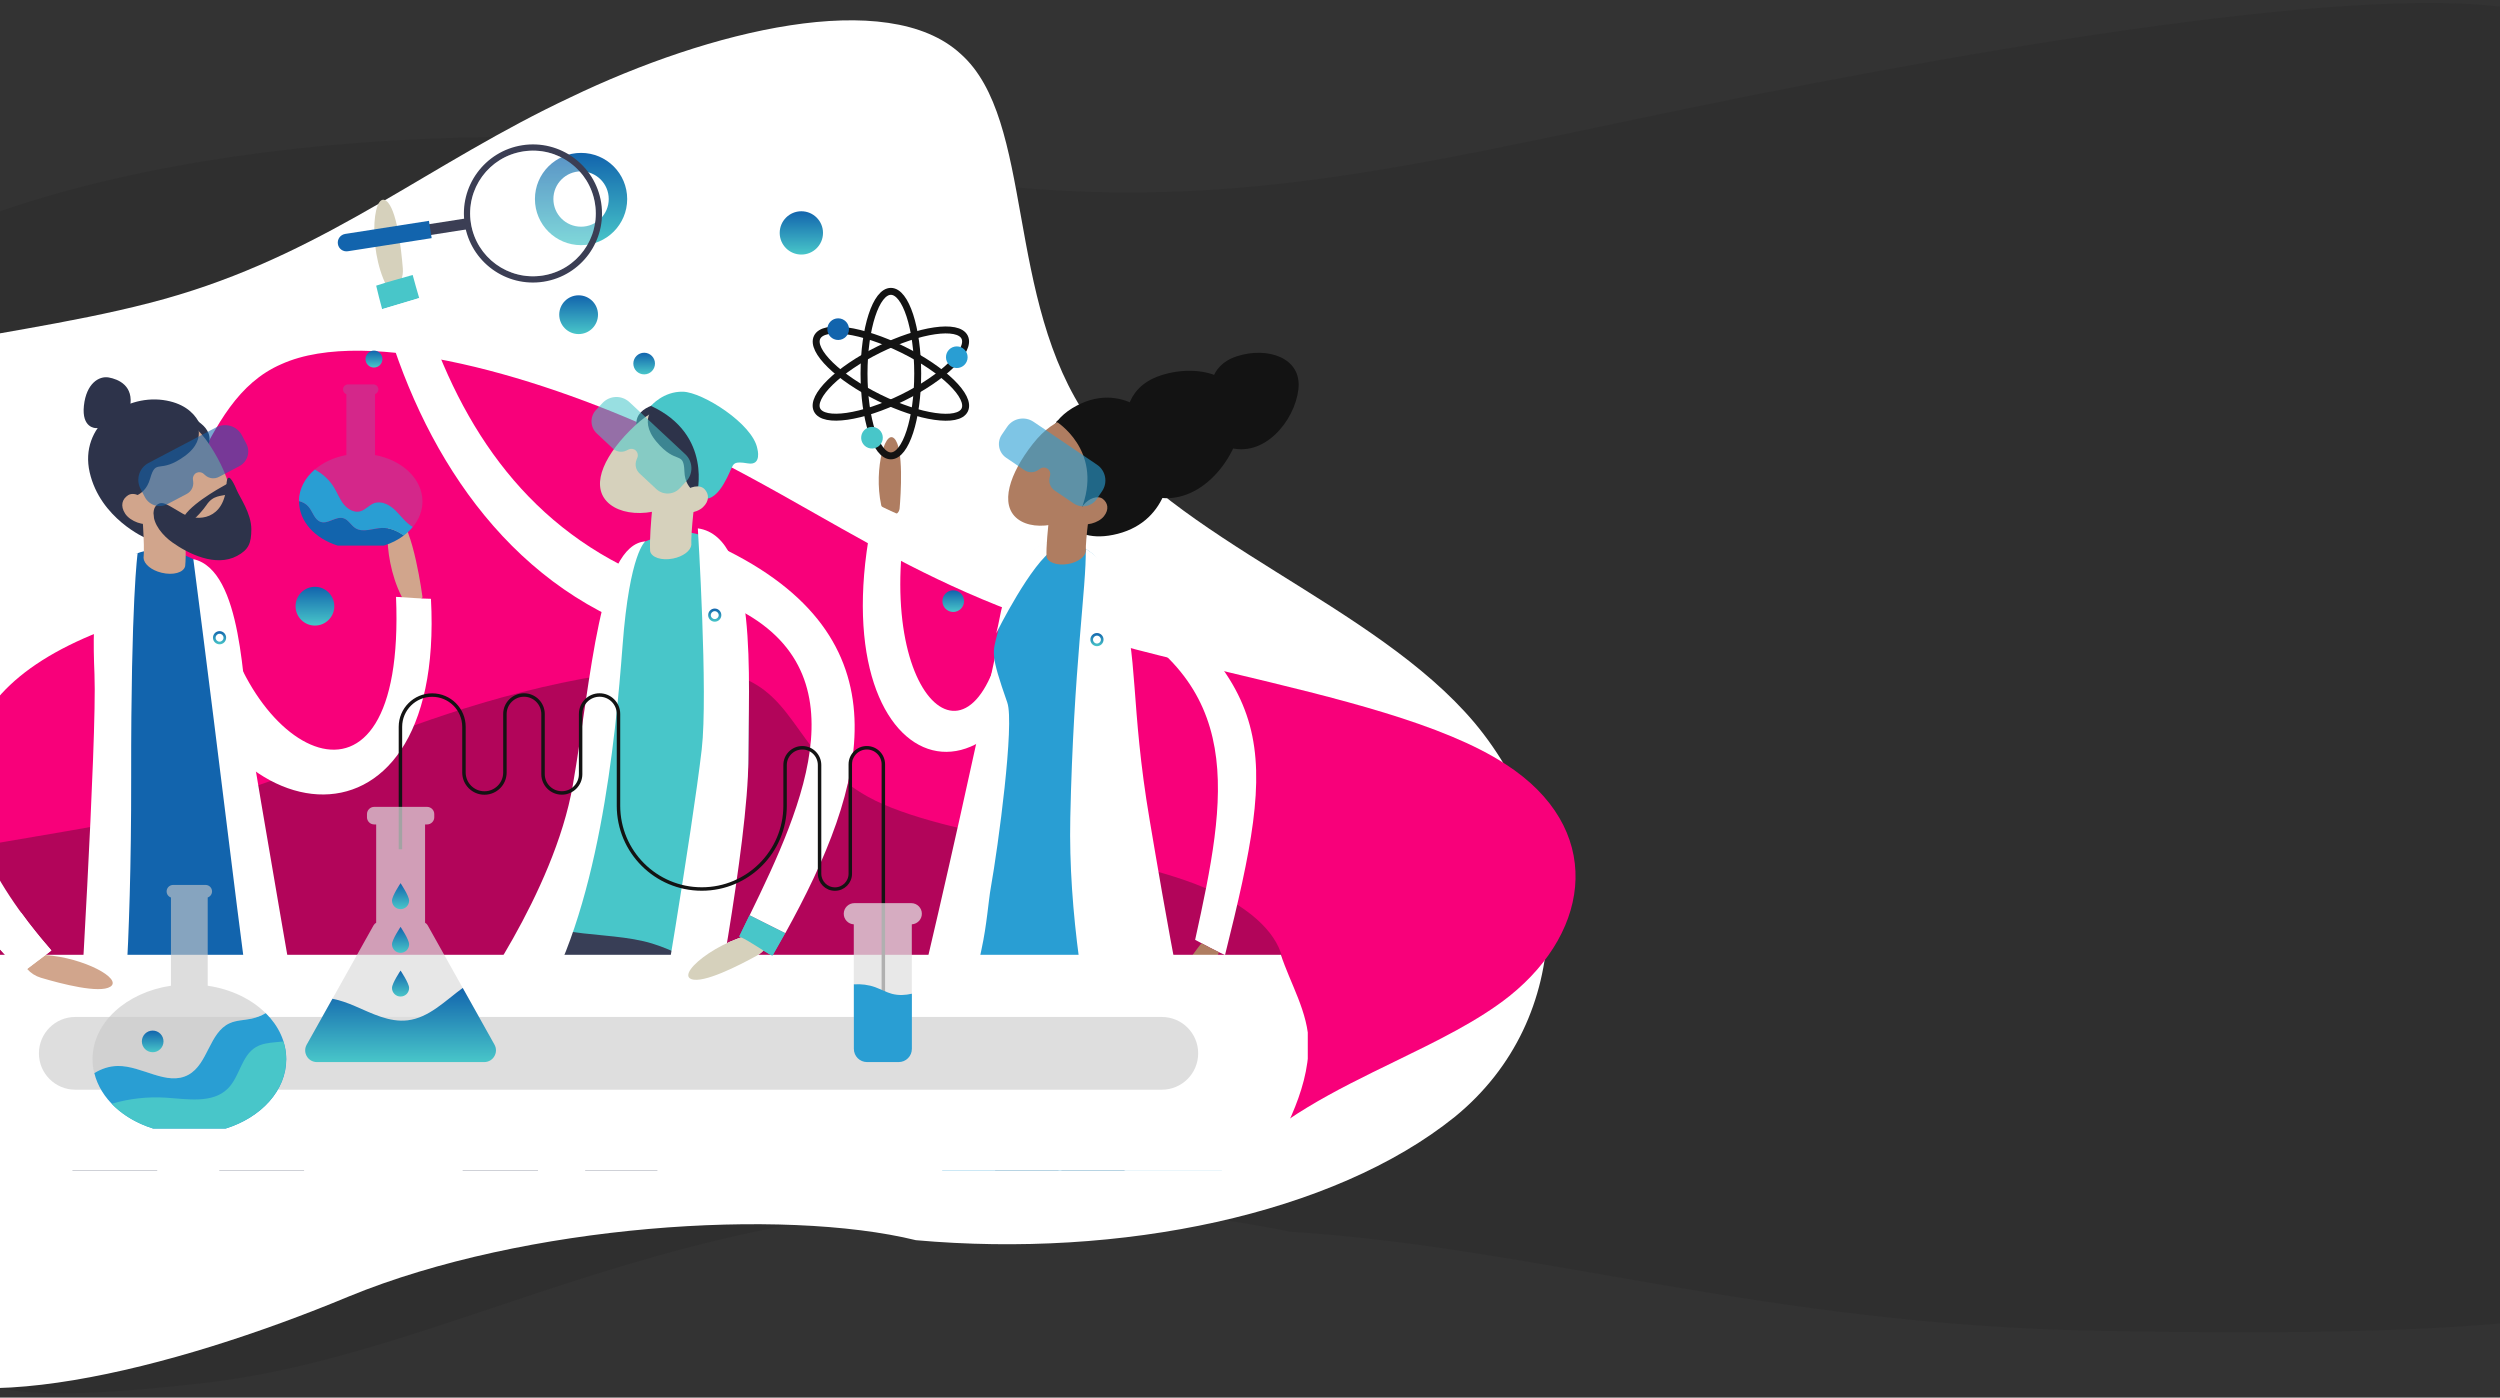 <svg xmlns="http://www.w3.org/2000/svg" viewBox="0 0 1440 805" width="1440" height="805">
	<rect x="0" y="0" width="1440" height="805" fill="#333333" stroke="none"/>
	<defs>
		<clipPath clipPathUnits="userSpaceOnUse" id="cp1">
			<path d="M-96.07 62.6L753.28 62.6L753.28 674.28L-96.07 674.28L-96.07 62.6Z" />
		</clipPath>
		<linearGradient id="grd1" gradientUnits="userSpaceOnUse"  x1="230.732" y1="569.048" x2="230.732" y2="611.761">
			<stop offset="0" stop-color="#1264ad"  />
			<stop offset="1" stop-color="#48c6c9"  />
		</linearGradient>
		<linearGradient id="grd2" gradientUnits="userSpaceOnUse"  x1="230.722" y1="508.711" x2="230.722" y2="523.683">
			<stop offset="0" stop-color="#1264ad"  />
			<stop offset="1" stop-color="#48c6c9"  />
		</linearGradient>
		<linearGradient id="grd3" gradientUnits="userSpaceOnUse"  x1="230.722" y1="533.876" x2="230.722" y2="548.848">
			<stop offset="0" stop-color="#1264ad"  />
			<stop offset="1" stop-color="#48c6c9"  />
		</linearGradient>
		<linearGradient id="grd4" gradientUnits="userSpaceOnUse"  x1="230.722" y1="559.042" x2="230.722" y2="574.014">
			<stop offset="0" stop-color="#1264ad"  />
			<stop offset="1" stop-color="#48c6c9"  />
		</linearGradient>
		<linearGradient id="grd5" gradientUnits="userSpaceOnUse"  x1="371.035" y1="203.181" x2="371.035" y2="215.652">
			<stop offset="0" stop-color="#1264ad"  />
			<stop offset="1" stop-color="#48c6c9"  />
		</linearGradient>
		<linearGradient id="grd6" gradientUnits="userSpaceOnUse"  x1="549.058" y1="340.022" x2="549.058" y2="352.492">
			<stop offset="0" stop-color="#1264ad"  />
			<stop offset="1" stop-color="#48c6c9"  />
		</linearGradient>
		<linearGradient id="grd7" gradientUnits="userSpaceOnUse"  x1="87.944" y1="593.615" x2="87.944" y2="606.086">
			<stop offset="0" stop-color="#1264ad"  />
			<stop offset="1" stop-color="#48c6c9"  />
		</linearGradient>
		<linearGradient id="grd8" gradientUnits="userSpaceOnUse"  x1="333.287" y1="170.1" x2="333.287" y2="192.428">
			<stop offset="0" stop-color="#1264ad"  />
			<stop offset="1" stop-color="#48c6c9"  />
		</linearGradient>
		<linearGradient id="grd9" gradientUnits="userSpaceOnUse"  x1="334.692" y1="88.071" x2="334.692" y2="141.212">
			<stop offset="0" stop-color="#1264ad"  />
			<stop offset="1" stop-color="#48c6c9"  />
		</linearGradient>
		<linearGradient id="grd10" gradientUnits="userSpaceOnUse"  x1="461.579" y1="121.691" x2="461.579" y2="146.634">
			<stop offset="0" stop-color="#1264ad"  />
			<stop offset="1" stop-color="#48c6c9"  />
		</linearGradient>
		<linearGradient id="grd11" gradientUnits="userSpaceOnUse"  x1="126.468" y1="363.534" x2="126.468" y2="371.126">
			<stop offset="0" stop-color="#1264ad"  />
			<stop offset="1" stop-color="#48c6c9"  />
		</linearGradient>
		<linearGradient id="grd12" gradientUnits="userSpaceOnUse"  x1="411.692" y1="350.52" x2="411.692" y2="358.112">
			<stop offset="0" stop-color="#1264ad"  />
			<stop offset="1" stop-color="#48c6c9"  />
		</linearGradient>
		<linearGradient id="grd13" gradientUnits="userSpaceOnUse"  x1="631.845" y1="364.619" x2="631.845" y2="372.21">
			<stop offset="0" stop-color="#1264ad"  />
			<stop offset="1" stop-color="#48c6c9"  />
		</linearGradient>
		<linearGradient id="grd14" gradientUnits="userSpaceOnUse"  x1="215.397" y1="201.944" x2="215.397" y2="211.704">
			<stop offset="0" stop-color="#1264ad"  />
			<stop offset="1" stop-color="#48c6c9"  />
		</linearGradient>
		<linearGradient id="grd15" gradientUnits="userSpaceOnUse"  x1="181.399" y1="338.005" x2="181.399" y2="360.333">
			<stop offset="0" stop-color="#1264ad"  />
			<stop offset="1" stop-color="#48c6c9"  />
		</linearGradient>
	</defs>
	<style>
		tspan { white-space:pre }
		.shp0 { opacity: 0.102;fill: #131313 } 
		.shp1 { fill: #ffffff } 
		.shp2 { fill: #f8007a } 
		.shp3 { opacity: 0.302;fill: #131313 } 
		.shp4 { fill: #af7d61 } 
		.shp5 { fill: #2d334a } 
		.shp6 { fill: #299ed3 } 
		.shp7 { fill: #131313 } 
		.shp8 { opacity: 0.6;fill: #299ed3 } 
		.shp9 { fill: #48c6c9 } 
		.shp10 { fill: #d6d1bc } 
		.shp11 { fill: #383e56 } 
		.shp12 { opacity: 0.561;fill: #48c6c9 } 
		.shp13 { fill: #d1a58c } 
		.shp14 { fill: #1264ad } 
		.shp15 { opacity: 0.561;fill: #1264ad } 
		.shp16 { fill: #adb1cc } 
		.shp17 { fill: #dedede } 
		.shp18 { opacity: 0.2;fill: #48c6c9 } 
		.shp19 { fill: none;stroke: #131313;stroke-width: 4 } 
		.shp20 { fill: none;stroke: #131313;stroke-width: 2 } 
		.shp21 { opacity: 0.71;fill: #dddddd } 
		.shp22 { opacity: 0.761;fill: #e0e0e0 } 
		.shp23 { opacity: 0.631;fill: #cacaca } 
		.shp24 { fill: url(#grd1) } 
		.shp25 { fill: url(#grd2) } 
		.shp26 { fill: url(#grd3) } 
		.shp27 { fill: url(#grd4) } 
		.shp28 { fill: url(#grd5) } 
		.shp29 { fill: url(#grd6) } 
		.shp30 { fill: url(#grd7) } 
		.shp31 { fill: url(#grd8) } 
		.shp32 { fill: url(#grd9) } 
		.shp33 { fill: url(#grd10) } 
		.shp34 { fill: url(#grd11) } 
		.shp35 { fill: url(#grd12) } 
		.shp36 { fill: url(#grd13) } 
		.shp37 { fill: url(#grd14) } 
		.shp38 { fill: url(#grd15) } 
		.shp39 { fill: #3b3e54 } 
		.shp40 { opacity: 0.302;fill: #ffffff } 
	</style>
	<path id="Layer" class="shp0" d="M114 797C-59.36 816.46 -16.6 784.15 -125.5 709.5C-234.45 633.99 -246.87 584.79 -237.91 462.81C-228.94 340.84 -190.91 213.9 -54.17 144.19C84.16 75.25 322.74 63.46 503.52 96.66C682.76 129.94 793.52 99.25 975.46 61.75C1157.39 24.25 1389.67 -14.12 1463.4 8.5C1537.13 31.11 1455.81 302 1514.2 413.56C1574.12 525.04 1638.86 679.92 1587.08 722.03C1536.83 764.05 1398.09 770.14 1208.08 766.53C1016.52 763 885.09 718.47 743.59 709.5C435.02 648.47 288.94 778.31 114 797Z" />
	<path id="Layer" class="shp1" d="M527.55 714.35C645.38 724.89 768.15 699.5 837.86 643.39C907.61 586.62 907.1 485.52 849.34 416.33C791.54 347.8 676.5 311.2 627.44 242.18C578.42 172.5 596.24 69.06 553.31 31.02C511.22 -7.73 408.45 17.62 328.67 56.02C248.13 93.82 190.67 143.37 102.87 169.83C15.07 196.29 -102.98 198.35 -164.79 240.97C-226.57 282.93 -232.91 365.5 -196.02 426.07C-158.38 487.25 -102.82 609.95 -83.32 697.59C-63.83 785.24 -116.37 740.48 -72.8 781.1C-29.23 821.72 99.79 788.9 201.16 746.67C302.49 705.1 451.01 695.58 527.55 714.35Z" />
	<path id="Layer" fill-rule="evenodd" class="shp2" d="M710.84 671.73L-59.32 671.73C-127.97 654.68 -192.44 634.71 -229.25 606.84C-291.87 558.92 -275.06 487.99 -204.49 446.08C-170.72 426.23 -124.62 413.04 -78.98 399.99C-29.33 385.78 19.77 371.73 51.86 349.43C82.79 327.74 97.78 298.14 111.39 271.27C124.91 244.57 137.07 220.57 162.14 209.73C211.69 187.39 313.35 217.06 389.24 253.25C418.59 266.95 444.19 281.47 469.43 295.78C510.21 318.91 550.05 341.51 603.22 359.25C635.13 369.9 671.86 378.68 708.34 387.39C770.25 402.19 831.45 416.81 867.15 440.14C923.96 476.74 917.17 535.45 869.47 573.72C851.39 588.09 827.77 599.57 803.48 611.39C769.48 627.93 734.15 645.12 710.84 671.73Z" />
	<path id="Layer" fill-rule="evenodd" class="shp3" d="M14.64 626.17L595.76 626.17C642.42 617.64 685.4 607.66 710.7 594.16C756.89 569.24 744.64 532.51 692.77 510.89C667.94 500.65 634.03 493.88 600.46 487.18C563.93 479.89 527.81 472.68 504.23 461.17C481.5 449.98 470.52 434.66 460.55 420.76C450.64 406.94 441.74 394.52 423.3 388.94C386.86 377.43 311.97 392.95 256.03 411.81C234.4 418.95 215.53 426.5 196.92 433.96C166.85 446 137.48 457.76 98.31 467.03C74.8 472.59 47.74 477.19 20.87 481.76C-24.74 489.51 -69.82 497.17 -96.14 509.31C-138.03 528.36 -133.14 558.77 -98.09 578.53C-84.81 585.95 -67.45 591.87 -49.58 597.96C-26.4 605.86 -2.37 614.05 14.64 626.17Z" />
	<g id="Clip-Path" clip-path="url(#cp1)">
		<g id="Layer">
			<path id="Layer" class="shp1" d="M581.76 337.97C581.76 337.97 530.5 582.34 505.11 666.05C505.11 666.05 536.07 694.58 564.81 686.55C612.23 673.26 602.82 494.45 590.24 407.34C585.95 377.77 581.76 337.97 581.76 337.97Z" />
			<path id="Layer" class="shp4" d="M516.28 296.08C517.36 295.37 518.07 294.17 518.18 292.87C518.85 285.14 520.68 258.03 515.12 252.58C509.14 246.72 502.46 274.72 508.55 294.66C509.37 297.38 512.62 298.5 514.97 296.94L516.28 296.08Z" />
			<path id="Layer" class="shp1" d="M521.91 298.13C515.94 295.63 510.3 293.24 504.4 289.92C467.48 446.73 578.74 490.04 611.75 342.15C616.79 319.52 609.58 328.11 597.11 328.41C597.11 325.01 597.15 325.01 597.11 328.41C584.64 328.71 582.96 328.75 581.02 345.88C568.06 457.93 503.28 409.17 521.91 298.13Z" />
			<path id="Layer" class="shp1" d="M688.4 541.34C694.67 544.74 699.83 547.47 705.61 550.12C735.97 428.51 737.5 395.28 633.03 321.09C617.05 309.74 606.74 338.68 631.65 350.81C719.09 393.38 706.66 458.31 688.4 541.34Z" />
			<path id="Layer" class="shp1" d="M568.06 905.94C575.12 909.11 575.53 914.86 582.92 917.18C605.1 787.17 604.8 620.8 635.01 503.3C615.48 499.08 595.92 495.08 576.35 491.09C552.9 628.15 597.41 750.77 568.06 905.94Z" />
			<path id="Layer" class="shp5" d="M576.31 491.09C595.88 495.08 615.44 499.08 634.97 503.3C606.93 612.36 607.15 763.2 589.35 888.32L570.75 890.52C594.5 742.55 553.69 623.6 576.31 491.09Z" />
			<path id="Layer" class="shp1" d="M621.53 907.62C628.77 910.31 629.56 916.06 637.06 917.89C650.76 786.72 639.71 620.72 662.23 501.5C642.48 498.55 622.69 495.83 602.9 493.1C588.41 631.44 640.76 750.88 621.53 907.62Z" />
			<path id="Layer" class="shp5" d="M602.9 493.1C622.69 495.83 642.48 498.55 662.23 501.5C641.32 612.17 651.32 762.68 641.62 888.65L623.21 892.05C637.32 742.89 588.9 626.81 602.9 493.1Z" />
			<path id="Layer" class="shp6" d="M712.33 704.13C710.62 698.53 708.9 692.82 707.22 687.03C685.15 610.6 668.42 519.88 660.58 473.8C649.2 406.74 652.59 377.25 641.73 344.65C637.17 330.99 636.35 322.92 625.34 316.13C624.07 315.34 622.69 314.6 621.16 313.85C618.99 312.8 616.86 312.06 614.85 311.65C593.19 307.05 580.2 335.95 576.61 355.59C575.9 359.44 575.19 362.35 574.56 364.81C574.56 364.81 574.56 364.81 574.56 364.85C571.65 376.09 570.41 376.72 580.2 404.69C584.45 416.79 574.97 487.43 570.71 511.25C569.33 518.98 568.44 532.64 565.37 546.72C547.15 630.99 535.47 721.01 525.72 807.89C525.39 810.92 525.05 813.98 524.71 817C533.6 817.23 542.56 815.88 551.07 813.49C571.46 807.71 590.17 797.92 611.08 793.74C625 790.98 638.85 791.84 652.82 794.49C661.4 796.13 669.17 799.87 678.1 800.46C691.01 801.28 702.48 800.2 714.16 792.7C721.82 787.77 733.35 787.1 740.34 776.98C730.4 757.53 721 732.17 712.33 704.13Z" />
			<path id="Layer" class="shp1" d="M655.65 699.62C678.47 699.99 698.41 691.48 707.22 687.03C685.15 610.64 670.07 518.57 662.23 472.49C650.84 405.44 655.99 377.28 645.16 344.69C640.61 331.02 636.39 322.92 625.38 316.13C625.9 337.63 618.36 384.3 616.49 470.96C614.14 579.99 655.65 699.62 655.65 699.62Z" />
			<path id="Layer" class="shp1" d="M573.81 364.78C573.81 364.81 573.81 364.81 573.81 364.78C573.81 364.81 594.27 323.48 607.42 316.13C610.33 314.48 612.53 312.99 614.1 311.61C592.44 307.02 579.45 335.92 575.87 355.55C575.19 359.4 574.45 362.35 573.81 364.78Z" />
			<path id="Layer" class="shp4" d="M692.02 543.28C685.49 551.69 671.64 570.65 673.17 577.86C674.88 585.96 694.64 568.11 702.14 548.48C698.82 546.83 695.53 545.15 692.02 543.28Z" />
			<path id="Layer" class="shp7" d="M607.98 290.55C607.98 290.55 614.1 315.15 643.86 307.46C673.62 299.77 676.71 268.97 672.87 255.12C669.02 241.26 645.84 217.89 617.57 235.14C589.35 252.43 607.98 290.55 607.98 290.55Z" />
			<path id="Layer" class="shp4" d="M632.8 285.4C619.36 302.54 596.55 307.05 586.06 298.84C575.61 290.63 581.47 272.78 594.91 255.68C608.35 238.54 623.66 236.49 634.15 244.7C644.64 252.91 646.25 268.3 632.8 285.4Z" />
			<path id="Layer" class="shp4" d="M629.67 280.39L607.12 276.74C606.6 279.83 602.34 309.29 602.79 320.53C603.38 324 608.95 325.95 615.22 324.86C620.82 323.89 625.04 320.76 625.41 317.62L625.45 317.62C625.15 310.86 627.91 291.19 629.67 280.39Z" />
			<path id="Layer" class="shp7" d="M648.82 245.04C648.82 245.04 645.57 223.75 668.69 216.21C691.8 208.71 718.27 217.22 715.39 241.41C712.52 265.61 688.92 294.25 661.7 285.29C634.49 276.36 648.82 245.04 648.82 245.04Z" />
			<path id="Layer" class="shp7" d="M697.44 227C697.44 227 694.97 210.87 712.48 205.2C729.96 199.52 750.04 205.94 747.88 224.28C745.71 242.61 727.83 264.3 707.22 257.51C686.61 250.71 697.44 227 697.44 227Z" />
			<path id="Layer" class="shp7" d="M608.42 242.8C608.42 242.8 634.56 258.81 623.77 290.77C618.69 305.78 661.82 265.5 661.82 265.5C661.82 265.5 634.26 225.77 608.42 242.8Z" />
			<path id="Layer" class="shp4" d="M635.87 297.35C632.73 301.34 624.78 303.32 621.9 301.04C619.03 298.76 620.82 294.99 623.96 291C627.09 287 632.36 285.14 635.23 287.38C638.11 289.65 639 293.39 635.87 297.35Z" />
			<path id="Layer" class="shp8" d="M580.09 245.89L577.02 250.41C574.07 254.78 575.19 260.75 579.6 263.7L590.05 270.8C592.48 272.44 595.65 272.4 598.04 270.72L599.13 269.98C600.4 269.08 602.08 269.08 603.35 269.94C604.62 270.8 605.21 272.37 604.88 273.86L604.58 275.13C603.91 277.97 605.06 280.92 607.49 282.56L618.47 289.99C622.84 292.94 628.81 291.82 631.76 287.41L634.82 282.9C638.22 277.86 636.91 271.06 631.87 267.66L595.36 242.98C590.32 239.55 583.48 240.86 580.09 245.89Z" />
			<path id="Layer" class="shp1" d="M443.62 539.44C442.95 544.11 440.11 548.14 436 550.42C425.44 556.24 405.16 566.58 398.22 563.97C388.66 560.42 419.5 536.79 443.99 536.79L443.62 539.44Z" />
			<path id="Layer" class="shp9" d="M425.81 539.4C432.71 542.5 438.02 546.87 444.89 550.53C447.39 546.2 449.85 541.87 452.24 537.53L431.71 527.23C429.73 531.37 427.75 535.44 425.81 539.4Z" />
			<path id="Layer" class="shp1" d="M414.35 314.89C388.32 302.57 389.4 335.8 415.69 346.67C500.33 381.69 462.81 463.64 431.78 527.23L452.32 537.53C499.47 452.48 524.12 366.87 414.35 314.89Z" />
			<path id="Layer" class="shp10" d="M227.1 167.08C230.61 163.94 232.44 159.35 232.03 154.64C231.06 142.62 228.44 120.03 222.43 115.66C214.18 109.65 211.53 148.41 225.08 168.87L227.1 167.08Z" />
			<path id="Layer" class="shp9" d="M237.7 158.38C230.65 160.43 224.26 162.04 216.68 164.54C217.73 169.06 218.89 173.57 220.12 178.09L241.47 171.71C240.17 167.3 238.9 162.86 237.7 158.38Z" />
			<path id="Layer" class="shp1" d="M370.25 331.4C300.77 301.15 262.87 242.12 241.51 171.67L220.16 178.05C242.11 258.59 290.95 336.21 375.07 364.74C395.12 371.53 391.76 340.77 370.25 331.4Z" />
			<path id="Layer" class="shp11" d="M409.49 529.43L385.97 639.95L362.33 750.47L359.27 764.47L359.24 764.69C359.24 764.69 359.2 764.81 359.24 764.77L359.27 764.58C359.31 764.47 359.31 764.32 359.31 764.21L359.35 763.95C359.38 763.61 359.35 763.57 359.35 763.5C359.35 763.5 359.35 763.57 359.35 763.61L359.35 763.69L359.35 763.8L359.35 763.99C359.35 764.58 359.35 765.48 359.42 766.41C359.54 768.28 359.72 770.44 359.94 772.57C360.43 776.9 361.03 781.42 361.7 785.98C362.37 790.49 363.08 795.09 363.83 799.68C366.85 818.01 370.21 836.49 373.65 854.94L384.03 910.46C385.75 919.72 387.46 929.01 389.11 938.39C389.93 943.05 390.75 947.76 391.5 952.54C391.87 954.93 392.24 957.32 392.58 959.78C392.76 961.01 392.91 962.28 393.06 963.63C393.14 964.3 393.21 964.97 393.25 965.75C393.29 966.13 393.32 966.54 393.32 966.95L393.36 967.62L393.4 968.41L369.76 969.12C369.76 969.08 369.76 969.04 369.76 969L369.73 968.78L369.65 968.22C369.58 967.81 369.5 967.32 369.43 966.84C369.24 965.83 369.06 964.78 368.83 963.7C368.42 961.54 367.94 959.3 367.45 957.06C366.48 952.57 365.43 948.02 364.35 943.5C362.19 934.43 359.98 925.32 357.7 916.17L344.12 861.32C339.6 842.99 335.15 824.66 330.97 806.03C329.93 801.36 328.92 796.69 327.95 791.95C326.98 787.21 326.04 782.47 325.19 777.46C324.77 774.96 324.36 772.42 324.03 769.62C323.88 768.2 323.73 766.75 323.62 764.99L323.58 764.32L323.58 763.99L323.58 763.61L323.58 762.83L323.58 761.97C323.62 761.33 323.62 760.7 323.73 759.77L323.77 759.47C323.77 759.36 323.8 759.24 323.8 759.09L323.92 758.27L324.06 757.49L326.27 743.75L343.55 632.18L360.73 520.55L409.49 529.43Z" />
			<path id="Layer" class="shp11" d="M370.21 528.35C355.17 564.31 340.19 600.34 325.33 636.4C317.9 654.44 310.51 672.47 303.16 690.5C299.5 699.54 295.84 708.54 292.22 717.58C288.59 726.57 285.01 735.61 281.54 744.57L279 751.25C278.18 753.46 277.36 755.7 276.57 757.79L276.01 759.36L275.75 760.1L275.53 760.77L275.15 761.86C275.15 761.82 275.15 761.86 275.15 761.78C275.19 761.67 275.19 761.56 275.23 761.45L275.26 761.15L275.26 761L275.26 760.85C275.26 760.81 275.26 760.77 275.26 760.74L275.26 760.77C275.26 760.77 275.26 760.85 275.26 760.89C275.26 760.92 275.26 761 275.26 761.07L275.26 761.3L275.26 761.56C275.26 761.75 275.26 761.93 275.26 762.15C275.26 763.01 275.3 764.02 275.34 765.07C275.45 767.16 275.6 769.44 275.82 771.71C276.01 773.99 276.27 776.34 276.5 778.7C276.98 783.4 277.58 788.14 278.18 792.92C279.37 802.48 280.72 812.08 282.06 821.67C283.44 831.27 284.86 840.9 286.28 850.53L295.09 908.4C296.55 918.08 298 927.75 299.42 937.45C300.13 942.31 300.8 947.2 301.44 952.13C301.77 954.59 302.07 957.06 302.37 959.63C302.52 960.9 302.67 962.21 302.78 963.55C302.86 964.22 302.89 964.93 302.97 965.68C303.01 966.43 303.08 967.17 303.08 968.26L279.45 968.97L279.3 967.88C279.22 967.43 279.15 966.87 279.07 966.35C278.92 965.27 278.74 964.15 278.51 962.99C278.1 960.71 277.69 958.36 277.24 956.01C276.35 951.31 275.41 946.56 274.44 941.82C272.5 932.3 270.49 922.78 268.51 913.26L256.37 855.95C254.36 846.35 252.38 836.79 250.44 827.16C248.49 817.53 246.59 807.89 244.8 798.15C243.9 793.26 243.04 788.37 242.22 783.4C241.81 780.9 241.4 778.4 241.03 775.86C240.65 773.28 240.32 770.71 240.02 767.94C239.87 766.56 239.76 765.14 239.65 763.54C239.61 763.13 239.61 762.75 239.57 762.3L239.53 761.67L239.53 761L239.53 760.25C239.53 759.99 239.53 759.77 239.53 759.47L239.57 758.61L239.65 757.6L239.68 757.3L239.72 757L239.79 756.37C239.79 756.26 239.83 756.14 239.83 756.03L239.91 755.62L240.06 754.8C240.17 754.16 240.32 753.57 240.47 752.97L240.8 751.7L240.95 751.1L241.1 750.58L241.4 749.5L241.7 748.49L242.26 746.55C243.01 744.01 243.75 741.62 244.54 739.23L246.81 732.1C249.88 722.69 253.01 713.39 256.19 704.1C259.36 694.8 262.53 685.54 265.71 676.32C272.09 657.84 278.55 639.35 285.01 620.91C297.97 584.02 311 547.21 324.14 510.35L370.21 528.35Z" />
			<path id="Layer" class="shp9" d="M415.95 527.49C417.37 522.53 418.79 517.56 420.06 512.67C420.88 509.46 421.63 506.21 422.3 503.11C423.83 496.05 425.06 488.96 426.29 482.01C426.89 478.73 427.26 475.52 427.68 472.42C428.72 464.69 429.58 457.07 430.25 449.46C430.55 446.17 430.92 443.07 431 439.86C431.26 419.06 431.15 397 429.21 376.65C428.09 364.78 428.38 353.01 425.58 342.26C417.22 310.19 403.97 299.1 371.78 311.83C359.87 318.07 349.53 341.59 350.27 364.29C351.1 389.23 351.39 419.62 345.76 445.57C345.42 447.18 344.82 449.79 344.23 451.81C343.4 454.68 342.58 457.67 341.61 460.88C340.27 465.36 338.77 470.14 337.13 474.88C336.12 477.76 335.04 480.86 333.85 483.96C331.72 489.45 329.11 495.27 326.34 500.65C325.6 502.14 324.59 503.97 323.77 505.35C322.94 506.73 322.27 507.89 321.49 509.16C319.62 512.15 317.57 515.21 315.74 518.12C313.91 521.03 312.15 523.53 310.32 526.37C309.54 527.6 308.76 528.84 307.97 530.11C313.35 532.53 318.5 534.77 324.33 535.89C339.49 538.8 355.88 538.69 370.77 542.16C383.95 545.23 394.74 551.72 407.03 556.69C408.97 550.12 411.1 543.36 413.11 536.79C414.08 533.65 415.06 530.55 415.95 527.49Z" />
			<path id="Layer" class="shp5" d="M384.59 231.63C384.59 231.63 365.99 232.68 366.55 244.44C367.11 256.16 388.06 243.02 388.06 243.02C388.06 243.02 393.32 229.84 384.59 231.63Z" />
			<path id="Layer" class="shp10" d="M400.31 282.3C383.58 297.98 359.12 299.06 349.53 288.83C339.93 278.6 348.89 260.98 365.58 245.3C382.31 229.62 398.55 229.91 408.15 240.11C417.74 250.38 417.03 266.62 400.31 282.3Z" />
			<path id="Layer" class="shp10" d="M401.95 274.68L378.13 271.28C377.64 274.53 373.76 305.63 374.47 317.43C375.18 321.09 381.08 323.03 387.61 321.73C393.51 320.57 397.88 317.21 398.18 313.89L398.22 313.89C397.81 306.83 400.34 286.11 401.95 274.68Z" />
			<path id="Layer" class="shp5" d="M413.23 274.76C413.23 274.76 420.62 261.17 416.62 249.18C412.63 237.19 396.83 221.66 378.73 232.08C378.73 232.08 366.55 240.67 378.13 254.44C389.7 268.22 393.77 259.19 394.22 271.58C394.67 283.98 404.86 284.5 404.71 287.08L413.23 274.76Z" />
			<path id="Layer" class="shp1" d="M401.95 304.33C401.95 304.33 407.92 399.84 404.19 431.68C398.63 479.55 378.09 600.08 378.09 600.08L407.77 604.56C407.77 604.56 431.04 485.79 431.04 437.36C431.07 392.37 436.97 309.18 401.95 304.33Z" />
			<path id="Layer" class="shp1" d="M371.74 311.83C371.74 311.83 362.67 317.96 358.6 371.8C354.53 425.64 344.86 527.23 307.97 583.76L269.22 581.93C269.22 581.93 319.14 514.76 329.96 452.14C340.83 389.57 345.24 313.77 371.74 311.83Z" />
			<path id="Layer" class="shp9" d="M401.35 284.99C401.35 284.99 410.84 250.38 374.95 233.8C374.95 233.8 382.01 225.36 393.36 225.62C404.71 225.88 433.65 244.18 436.23 258.44C436.23 258.44 439.02 268.3 430.81 266.92C422.6 265.53 422.63 267.03 421.07 270.24C419.54 273.45 411.66 294.02 401.35 284.99Z" />
			<path id="Layer" class="shp10" d="M404.86 292.19C400.98 295.85 392.39 296.64 389.74 293.84C387.09 291.04 389.59 287.34 393.47 283.72C397.36 280.06 403.14 278.94 405.8 281.74C408.45 284.54 408.75 288.53 404.86 292.19Z" />
			<path id="Layer" class="shp12" d="M347.03 232.15L343.29 236.15C339.67 240.03 339.89 246.08 343.78 249.7L353 258.33C355.13 260.31 358.26 260.79 360.88 259.49L362.07 258.89C363.45 258.22 365.1 258.44 366.22 259.52C367.34 260.57 367.71 262.21 367.11 263.63L366.63 264.86C365.55 267.55 366.22 270.65 368.35 272.67L378.02 281.7C381.9 285.32 387.95 285.1 391.57 281.22L395.3 277.22C399.45 272.78 399.19 265.83 394.78 261.69L362.56 231.63C358.12 227.49 351.17 227.71 347.03 232.15Z" />
			<path id="Layer" class="shp1" d="M12.75 560.42C17.9 556.13 23.8 552.06 29.59 547.47C-44.86 461.97 -36.61 392.52 77.45 356.86C97.05 350.74 99.93 347.82 89.81 332.67C93.1 329.87 93.13 329.87 89.81 332.67C79.69 317.47 74.69 320.98 56.69 329.94C-61.03 388.3 -83.21 462.6 12.75 560.42Z" />
			<path id="Layer" class="shp13" d="M243.38 344.09C243.38 344.09 238 302.83 229.04 297.38C220.08 291.97 220.75 331.81 236.36 351.52L243.38 344.09Z" />
			<path id="Layer" class="shp1" d="M95.11 330.02C106.17 333.6 103.51 332.29 114.53 335.32C114.3 335.28 125.43 337.89 125.43 338.04C137.45 434.15 234.08 486.64 228.11 343.79C235.69 344.2 240.69 344.76 248.23 344.91C256.86 505.13 116.51 482.76 95.97 351.78C94.4 341.55 95.19 339.61 95.11 330.02Z" />
			<path id="Layer" class="shp5" d="M83.91 309.93C83.91 309.93 57.74 298.69 51.65 272.07C45.57 245.45 71.25 227.38 93.84 230.4C116.43 233.46 118.3 251.72 116.62 255.9C114.9 260.08 83.91 309.93 83.91 309.93Z" />
			<path id="Layer" class="shp5" d="M105.61 238.61C105.61 238.61 123.68 244.14 120.28 255.6C116.88 267.03 99.44 248.99 99.44 248.99C99.44 248.99 97.43 234.73 105.61 238.61Z" />
			<path id="Layer" class="shp11" d="M228.15 961.39C221.01 965.64 213.66 969.45 206.12 972.96C157.21 827.31 132.94 670.75 84.85 532.79C105.68 526.03 126.66 519.65 147.72 513.53C188.57 661.46 168.37 793.29 228.15 961.39Z" />
			<path id="Layer" class="shp11" d="M-11.26 961.39C-4.13 965.64 3.23 969.45 10.77 972.96C59.68 827.31 83.95 670.75 132.04 532.79C111.2 526.03 90.22 519.65 69.16 513.53C28.32 661.46 48.52 793.29 -11.26 961.39Z" />
			<path id="Layer" class="shp14" d="M129.95 580.4C142.34 581.26 158.25 580.29 164.11 578.35C153.77 521.48 136 419.74 133.12 365C132 343.08 124.8 331.47 117.03 325.5C115.13 324.04 113.18 322.92 111.36 322.1C98.21 315.38 85.22 314.93 75.1 320.53C66.81 325.01 60.43 333.45 57.37 345.73C55.09 354.85 55.69 362.09 56.62 374.22C60.91 432.02 59.34 520.1 51.65 587.31C70.43 586.18 100.9 575.32 119.94 579.17C121.4 579.5 123 579.73 124.68 579.95" />
			<path id="Layer" class="shp13" d="M77.86 284.76C90.56 304.25 114.42 311.24 126.33 303.47C138.24 295.7 133.68 276.18 121.03 256.69C108.33 237.2 92.24 233.54 80.33 241.3C68.42 249.07 65.21 265.27 77.86 284.76Z" />
			<path id="Layer" class="shp13" d="M80.7 281.55L105.01 279.16C105.34 282.49 107.88 314.19 106.65 326.13C105.75 329.83 99.71 331.51 93.1 329.9C87.16 328.49 82.9 324.86 82.72 321.46L82.68 321.46C83.46 314.33 81.82 293.16 80.7 281.55Z" />
			<path id="Layer" class="shp5" d="M89.74 291.45C93.32 287.56 96.68 291.07 105.31 295.89C113.93 300.74 129.35 299.47 130.43 279.31C130.88 270.76 134.24 277.18 136.44 282.45C138.05 286.33 144.77 295.67 144.77 304.85C144.77 312.92 143.17 316.65 136.56 320.2C124.27 326.81 108.44 318.96 99.22 312.39C93.84 308.58 88.09 301.9 88.43 295.33C88.54 293.69 88.95 292.34 89.74 291.45Z" />
			<path id="Layer" class="shp5" d="M131.11 278.56C131.11 278.56 130.81 278.71 130.28 279.01C126.03 281.33 106.76 292.12 104.82 300.07C102.62 309.03 115.16 296.6 118.97 290.85C122.78 285.1 127.37 285.88 131.48 284.69C135.62 283.49 137.49 278.34 131.11 278.56Z" />
			<path id="Layer" class="shp5" d="M66.96 274.2C66.96 274.2 62.97 259.04 69.8 248.17C76.63 237.31 95.97 225.85 111.28 240.48C111.28 240.48 121.21 251.87 106.46 262.66C91.72 273.45 89.92 263.56 86.49 275.65C83.05 287.75 72.86 285.81 72.41 288.42L66.96 274.2Z" />
			<path id="Layer" class="shp13" d="M72.08 295.85C75.03 300.41 83.31 303.25 86.6 301.12C89.89 298.99 88.32 294.77 85.37 290.21C82.42 285.66 77 283.16 73.72 285.29C70.4 287.45 69.13 291.3 72.08 295.85Z" />
			<path id="Layer" class="shp5" d="M55.09 246.57C55.09 246.57 46.95 246.57 48.33 233.69C49.71 220.8 57.07 216.44 62.59 217.41C68.16 218.42 77.27 222.15 74.88 234.55C72.56 246.98 55.09 246.57 55.09 246.57Z" />
			<path id="Layer" class="shp1" d="M111.36 322.06C111.36 322.06 118.75 378.44 132.04 486.27C145.33 594.1 148.8 611.76 148.8 611.76L176.13 611.76C176.13 611.76 147.61 447.52 143.73 421.68C139.84 395.84 139.81 328.3 111.36 322.06Z" />
			<path id="Layer" class="shp1" d="M79.28 318.59C79.28 318.59 75.4 345.21 75.55 447.81C75.74 550.38 69.72 604.56 69.72 604.56L44.93 604.56C44.93 604.56 55.95 425.19 54.42 388.41C52.88 351.6 54.38 321.54 79.28 318.59Z" />
			<path id="Layer" class="shp13" d="M26.15 550.12C22.57 552.88 18.98 555.46 15.62 558.11C17.71 560.5 20.44 562.25 23.58 563.19C35.63 566.77 57.29 572.37 63.56 568.34C70.77 563.75 48.11 551.61 26.15 550.12Z" />
			<path id="Layer" class="shp15" d="M80.92 281.51L83.46 286.37C85.93 291.04 91.72 292.87 96.38 290.4L107.58 284.5C110.16 283.16 111.65 280.32 111.28 277.44L111.13 276.14C110.94 274.61 111.73 273.11 113.07 272.4C114.42 271.69 116.1 271.88 117.25 272.89L118.22 273.75C120.43 275.69 123.56 276.06 126.14 274.68L137.86 268.52C142.53 266.06 144.36 260.27 141.9 255.6L139.36 250.75C136.52 245.37 129.91 243.32 124.53 246.16L85.52 266.69C80.18 269.49 78.12 276.14 80.92 281.51Z" />
			<path id="Layer" class="shp16" d="M538.98 623.37C526.99 623.37 516.87 631.4 513.74 642.41L564.22 642.41C561.08 631.4 550.96 623.37 538.98 623.37Z" />
			<path id="Layer" class="shp16" d="M607.86 623.37C595.88 623.37 585.76 631.4 582.62 642.41L633.1 642.41C629.97 631.4 619.85 623.37 607.86 623.37Z" />
			<path id="Layer" class="shp16" d="M575.04 615.2C557.91 615.2 543.46 626.7 538.98 642.38L611.11 642.38C606.63 626.7 592.18 615.2 575.04 615.2Z" />
			<path id="Layer" class="shp1" d="M737.84 549.96C742.95 566.04 753.76 583.37 753.76 601.45C753.76 629.79 737.17 656.34 725.28 679.02L-54.3 679.02C-84.31 644.4 -73.78 599.78 -81.82 549.96L737.84 549.96Z" />
			<path id="Layer" class="shp17" d="M669.21 627.67L43.36 627.67C31.79 627.67 22.42 618.3 22.42 606.72C22.42 595.15 31.79 585.77 43.36 585.77L669.21 585.77C680.78 585.77 690.15 595.15 690.15 606.72C690.15 618.3 680.78 627.67 669.21 627.67Z" />
			<path id="Layer" class="shp10" d="M443.62 539.44C442.95 544.11 440.11 548.14 436 550.42C425.44 556.24 405.16 566.58 398.22 563.97C388.66 560.42 419.5 536.79 443.99 536.79L443.62 539.44Z" />
			<path id="Layer" class="shp9" d="M425.81 539.4C432.72 542.5 438.02 546.87 444.89 550.53C447.39 546.2 449.85 541.87 452.24 537.53L431.71 527.23C429.73 531.38 427.75 535.45 425.81 539.4Z" />
			<path id="Layer" class="shp13" d="M26.15 550.12C22.57 552.88 18.98 555.46 15.62 558.11C17.71 560.5 20.44 562.25 23.57 563.19C35.63 566.77 57.29 572.37 63.56 568.34C70.77 563.75 48.11 551.61 26.15 550.12Z" />
			<path id="Layer" class="shp1" d="M12.75 560.42C17.9 556.13 23.8 552.06 29.59 547.47C23.2 540.15 17.41 532.94 12.26 525.85L-10.1 534.88C-3.38 543.21 4.2 551.72 12.75 560.42Z" />
			<path id="Layer" class="shp18" d="M216.01 262.1L216.01 227.04C217.13 226.63 217.95 225.58 217.95 224.31C217.95 222.71 216.65 221.4 215.04 221.4L200.48 221.4C198.87 221.4 197.57 222.71 197.57 224.31C197.57 225.58 198.39 226.67 199.51 227.04L199.51 262.1C192.38 263.41 186.1 266.36 181.36 270.43C185.92 272.81 189.84 276.44 192.53 280.84C194.43 283.98 195.74 287.53 198.01 290.4C200.29 293.28 204.06 295.48 207.61 294.47C210.52 293.65 212.58 290.92 215.41 289.84C219.71 288.2 224.49 290.74 227.77 293.91C231.06 297.08 233.71 301.08 237.67 303.39C237.7 303.43 237.78 303.47 237.85 303.47C241.32 299.21 243.34 294.21 243.34 288.8C243.3 275.84 231.66 264.98 216.01 262.1Z" />
			<path id="Layer" class="shp14" d="M219.89 304.07C214.74 304.29 209.1 306.94 204.77 304.18C202.23 302.57 200.74 299.32 197.87 298.47C193.57 297.16 189.13 301.94 184.83 300.59C181.14 299.4 180.24 294.62 177.66 291.71C176.25 290.1 174.34 289.13 172.25 288.61C172.25 288.68 172.25 288.76 172.25 288.8C172.25 300.33 181.44 310.19 194.47 314.26L221.13 314.26C225.46 312.92 229.34 310.9 232.63 308.44C228.78 305.75 224.56 303.88 219.89 304.07Z" />
			<path id="Layer" class="shp6" d="M237.81 303.47C237.78 303.43 237.7 303.39 237.63 303.39C233.67 301.08 231.02 297.12 227.73 293.91C224.45 290.74 219.67 288.2 215.38 289.84C212.54 290.92 210.52 293.65 207.57 294.47C204.03 295.48 200.29 293.28 197.98 290.4C195.7 287.53 194.39 283.98 192.49 280.84C189.84 276.44 185.88 272.81 181.32 270.43C175.69 275.24 172.21 281.63 172.18 288.65C174.27 289.13 176.17 290.14 177.59 291.75C180.17 294.66 181.06 299.44 184.76 300.63C189.05 301.98 193.46 297.23 197.79 298.5C200.66 299.36 202.16 302.61 204.7 304.22C209.07 306.98 214.67 304.33 219.82 304.1C224.49 303.92 228.71 305.75 232.55 308.47C234.6 306.98 236.32 305.3 237.81 303.47Z" />
			<path id="Layer" class="shp19" d="M513.14 262.58C521.68 262.58 528.6 241.37 528.6 215.2C528.6 189.04 521.68 167.82 513.14 167.82C504.6 167.82 497.68 189.04 497.68 215.2C497.68 241.37 504.6 262.58 513.14 262.58Z" />
			<path id="Layer" class="shp19" d="M555.66 236.17C559.43 228.51 543.47 212.92 520 201.35C496.53 189.78 474.44 186.61 470.67 194.26C466.89 201.92 482.86 217.51 506.33 229.08C529.8 240.65 551.88 243.82 555.66 236.17Z" />
			<path id="Layer" class="shp19" d="M519.96 229.04C543.43 217.47 559.4 201.88 555.63 194.22C551.85 186.56 529.76 189.74 506.29 201.31C482.82 212.88 466.86 228.47 470.63 236.13C474.41 243.78 496.49 240.61 519.96 229.04Z" />
			<path id="Layer" class="shp14" d="M482.79 195.83C486.23 195.83 489.02 193.03 489.02 189.59C489.02 186.15 486.23 183.36 482.79 183.36C479.34 183.36 476.55 186.15 476.55 189.59C476.55 193.03 479.34 195.83 482.79 195.83Z" />
			<path id="Layer" class="shp9" d="M508.42 253.13C508.97 249.73 506.66 246.52 503.26 245.97C499.87 245.42 496.66 247.73 496.11 251.13C495.56 254.53 497.87 257.73 501.27 258.28C504.67 258.83 507.87 256.52 508.42 253.13Z" />
			<path id="Layer" class="shp6" d="M551.11 211.99C554.55 211.99 557.35 209.2 557.35 205.76C557.35 202.31 554.55 199.52 551.11 199.52C547.67 199.52 544.88 202.31 544.88 205.76C544.88 209.2 547.67 211.99 551.11 211.99Z" />
			<path id="Layer" class="shp20" d="M230.65 489.18L230.65 418.65C230.65 408.54 238.86 400.36 248.94 400.36C259.06 400.36 267.24 408.57 267.24 418.65L267.24 444.98C267.24 451.47 272.5 456.77 279.04 456.77C285.53 456.77 290.83 451.51 290.83 444.98L290.83 411.3C290.83 405.25 295.73 400.32 301.81 400.32C307.86 400.32 312.79 405.21 312.79 411.3L312.79 445.91C312.79 451.88 317.64 456.74 323.62 456.74C329.59 456.74 334.44 451.88 334.44 445.91L334.44 411.22C334.44 405.21 339.33 400.32 345.35 400.32C351.36 400.32 356.25 405.21 356.25 411.22L356.25 464.09C356.25 490.6 377.75 512.07 404.23 512.07C430.74 512.07 452.21 490.57 452.21 464.09L452.21 440.65C452.21 435.16 456.65 430.71 462.14 430.71C467.63 430.71 472.07 435.16 472.07 440.65L472.07 503.26C472.07 508.15 476.03 512.11 480.92 512.11C485.81 512.11 489.77 508.15 489.77 503.26L489.77 440.24C489.77 434.97 494.02 430.71 499.29 430.71C504.55 430.71 508.81 434.97 508.81 440.24L508.81 589.51" />
			<path id="Layer" class="shp21" d="M284.82 601.72L246.29 532.9C245.96 532.31 245.43 531.82 244.84 531.52L244.84 474.88L245.99 474.88C248.27 474.88 250.14 473.02 250.14 470.74L250.14 468.91C250.14 466.63 248.27 464.76 245.99 464.76L215.53 464.76C213.25 464.76 211.38 466.63 211.38 468.91L211.38 470.74C211.38 473.02 213.25 474.88 215.53 474.88L216.68 474.88L216.68 531.52C216.09 531.82 215.56 532.31 215.23 532.9L176.69 601.72C174.16 606.24 177.44 611.76 182.59 611.76L278.96 611.76C284.08 611.76 287.32 606.2 284.82 601.72Z" />
			<path id="Layer" class="shp22" d="M524.9 520.21L492.12 520.21C488.76 520.21 486 522.94 486 526.33C486 529.58 488.57 532.27 491.78 532.42L491.78 604.11C491.78 608.33 495.18 611.72 499.4 611.72L517.58 611.72C521.8 611.72 525.2 608.33 525.2 604.11L525.2 532.42C528.41 532.23 530.99 529.58 530.99 526.33C531.02 522.97 528.26 520.21 524.9 520.21Z" />
			<path id="Layer" class="shp23" d="M108.41 619.12C119.79 612.99 120.43 594.74 132.19 589.4C136.11 587.6 140.59 587.68 144.81 586.78C147.72 586.19 150.48 585.07 153.02 583.57C144.88 575.51 133.12 569.76 119.64 567.78L119.64 516.96C121.1 516.44 122.14 515.06 122.14 513.45C122.14 511.4 120.47 509.72 118.41 509.72L99.71 509.72C97.65 509.72 95.97 511.4 95.97 513.45C95.97 515.1 97.02 516.48 98.47 516.96L98.47 567.78C72.75 571.59 53.3 589.1 53.3 610.08C53.3 612.81 53.63 615.5 54.27 618.11C58.34 615.61 62.82 614.08 67.71 614C81.75 613.78 96.08 625.76 108.41 619.12Z" />
			<path id="Layer" class="shp6" d="M153.06 583.57C150.52 585.07 147.72 586.15 144.85 586.78C140.63 587.68 136.15 587.61 132.23 589.4C120.47 594.74 119.83 612.99 108.44 619.12C96.12 625.76 81.75 613.78 67.78 614C62.89 614.08 58.41 615.61 54.34 618.11C57.89 632.67 70.88 644.62 88.24 650.03L130.02 650.03C150.45 643.65 164.9 628.15 164.9 610.08C164.86 600.08 160.45 590.89 153.06 583.57Z" />
			<path id="Layer" class="shp9" d="M158.85 600.3C154.89 600.67 150.78 601.12 147.35 603.17C139.02 608.14 138.13 620.13 131.25 627C122.44 635.77 108.03 633.08 95.6 632.26C85.07 631.59 74.43 632.78 64.31 635.77C70.36 642.08 78.61 647.04 88.17 650.03L129.95 650.03C150.37 643.65 164.82 628.15 164.82 610.08C164.82 606.57 164.26 603.14 163.25 599.89C161.8 600 160.3 600.15 158.85 600.3Z" />
			<path id="Layer" class="shp24" d="M204.51 579.54C200.37 577.75 195.92 576.14 191.48 575.28L176.66 601.72C174.12 606.24 177.4 611.76 182.56 611.76L278.92 611.76C284.08 611.76 287.32 606.2 284.82 601.72L266.53 569.05C256.41 576.44 247.11 586.26 234.72 587.72C224.22 588.95 214.22 583.72 204.51 579.54Z" />
			<path id="Layer" class="shp25" d="M225.79 518.75C225.79 516.03 230.72 508.71 230.72 508.71C230.72 508.71 235.65 516.03 235.65 518.75C235.65 521.48 233.45 523.68 230.72 523.68C228 523.68 225.79 521.48 225.79 518.75Z" />
			<path id="Layer" class="shp26" d="M225.79 543.92C225.79 541.19 230.72 533.88 230.72 533.88C230.72 533.88 235.65 541.19 235.65 543.92C235.65 546.64 233.45 548.85 230.72 548.85C228 548.85 225.79 546.64 225.79 543.92Z" />
			<path id="Layer" class="shp27" d="M225.79 569.09C225.79 566.36 230.72 559.04 230.72 559.04C230.72 559.04 235.65 566.36 235.65 569.09C235.65 571.81 233.45 574.01 230.72 574.01C228 574.01 225.79 571.81 225.79 569.09Z" />
			<path id="Layer" class="shp6" d="M513.77 572.45C510.49 571.55 507.46 569.87 504.25 568.67C500.3 567.22 496 566.7 491.82 566.99L491.82 604.14C491.82 608.36 495.22 611.76 499.44 611.76L517.62 611.76C521.84 611.76 525.24 608.36 525.24 604.14L525.24 572.37C521.43 573.27 517.55 573.45 513.77 572.45Z" />
			<path id="Layer" class="shp28" d="M371.04 215.65C374.48 215.65 377.27 212.86 377.27 209.42C377.27 205.97 374.48 203.18 371.04 203.18C367.59 203.18 364.8 205.97 364.8 209.42C364.8 212.86 367.59 215.65 371.04 215.65Z" />
			<path id="Layer" class="shp29" d="M549.06 352.49C552.5 352.49 555.29 349.7 555.29 346.26C555.29 342.81 552.5 340.02 549.06 340.02C545.61 340.02 542.82 342.81 542.82 346.26C542.82 349.7 545.61 352.49 549.06 352.49Z" />
			<path id="Layer" class="shp30" d="M87.94 606.09C91.39 606.09 94.18 603.29 94.18 599.85C94.18 596.41 91.39 593.62 87.94 593.62C84.5 593.62 81.71 596.41 81.71 599.85C81.71 603.29 84.5 606.09 87.94 606.09Z" />
			<path id="Layer" class="shp31" d="M333.29 192.43C339.45 192.43 344.45 187.43 344.45 181.26C344.45 175.1 339.45 170.1 333.29 170.1C327.12 170.1 322.12 175.1 322.12 181.26C322.12 187.43 327.12 192.43 333.29 192.43Z" />
			<path id="Layer" fill-rule="evenodd" class="shp32" d="M308.12 114.64C308.12 99.97 320.02 88.07 334.69 88.07C349.37 88.07 361.26 99.97 361.26 114.64C361.26 129.32 349.37 141.21 334.69 141.21C320.02 141.21 308.12 129.32 308.12 114.64ZM334.69 130.58C343.5 130.58 350.63 123.45 350.63 114.64C350.63 105.84 343.5 98.7 334.69 98.7C325.89 98.7 318.75 105.84 318.75 114.64C318.75 123.45 325.89 130.58 334.69 130.58Z" />
			<path id="Layer" class="shp33" d="M474.05 134.16C474.05 141.05 468.47 146.63 461.58 146.63C454.69 146.63 449.11 141.05 449.11 134.16C449.11 127.28 454.69 121.69 461.58 121.69C468.47 121.69 474.05 127.28 474.05 134.16Z" />
			<path id="Layer" fill-rule="evenodd" class="shp34" d="M122.67 367.33C122.67 365.23 124.37 363.53 126.47 363.53C128.56 363.53 130.26 365.23 130.26 367.33C130.26 369.43 128.56 371.13 126.47 371.13C124.37 371.13 122.67 369.43 122.67 367.33ZM126.47 369.61C127.73 369.61 128.75 368.59 128.75 367.33C128.75 366.07 127.73 365.05 126.47 365.05C125.21 365.05 124.19 366.07 124.19 367.33C124.19 368.59 125.21 369.61 126.47 369.61Z" />
			<path id="Layer" fill-rule="evenodd" class="shp35" d="M407.9 354.32C407.9 352.22 409.6 350.52 411.69 350.52C413.79 350.52 415.49 352.22 415.49 354.32C415.49 356.41 413.79 358.11 411.69 358.11C409.6 358.11 407.9 356.41 407.9 354.32ZM411.69 356.59C412.95 356.59 413.97 355.57 413.97 354.32C413.97 353.06 412.95 352.04 411.69 352.04C410.43 352.04 409.41 353.06 409.41 354.32C409.41 355.57 410.43 356.59 411.69 356.59Z" />
			<path id="Layer" fill-rule="evenodd" class="shp36" d="M628.05 368.41C628.05 366.32 629.75 364.62 631.85 364.62C633.94 364.62 635.64 366.32 635.64 368.41C635.64 370.51 633.94 372.21 631.85 372.21C629.75 372.21 628.05 370.51 628.05 368.41ZM631.85 370.69C633.1 370.69 634.12 369.67 634.12 368.41C634.12 367.16 633.1 366.14 631.85 366.14C630.59 366.14 629.57 367.16 629.57 368.41C629.57 369.67 630.59 370.69 631.85 370.69Z" />
			<path id="Layer" class="shp37" d="M215.4 211.7C212.7 211.7 210.52 209.52 210.52 206.82C210.52 204.13 212.7 201.94 215.4 201.94C218.09 201.94 220.28 204.13 220.28 206.82C220.28 209.52 218.09 211.7 215.4 211.7Z" />
			<path id="Layer" class="shp38" d="M181.4 360.33C187.56 360.33 192.56 355.33 192.56 349.17C192.56 343 187.56 338 181.4 338C175.23 338 170.24 343 170.24 349.17C170.24 355.33 175.23 360.33 181.4 360.33Z" />
			<path id="Layer" class="shp39" d="M270.32 131.88L269.35 125.65L195.98 137.11L196.95 143.35L270.32 131.88Z" />
			<path id="Layer" class="shp14" d="M194.62 140.53C194.17 137.77 196.07 135.19 198.84 134.74L247.07 127.2L248.64 137.17L200.4 144.71C197.6 145.16 195.03 143.29 194.62 140.53Z" />
			<path id="Layer" fill-rule="evenodd" class="shp39" d="M313.13 162.26C291.43 165.66 271.08 150.8 267.69 129.1C264.29 107.41 279.15 87.06 300.84 83.66C322.53 80.27 342.88 95.13 346.28 116.82C349.68 138.55 334.82 158.86 313.13 162.26ZM312.56 158.71C332.32 155.65 345.83 137.13 342.73 117.38C339.67 97.63 321.15 84.11 301.4 87.21C281.65 90.27 268.13 108.79 271.23 128.54C274.33 148.29 292.81 161.77 312.56 158.71Z" />
			<path id="Layer" class="shp40" d="M332.58 148.55C346.71 134.42 346.71 111.51 332.58 97.39C318.45 83.26 295.54 83.26 281.41 97.39C267.29 111.51 267.29 134.42 281.41 148.55C295.54 162.68 318.45 162.68 332.58 148.55Z" />
		</g>
	</g>
</svg>